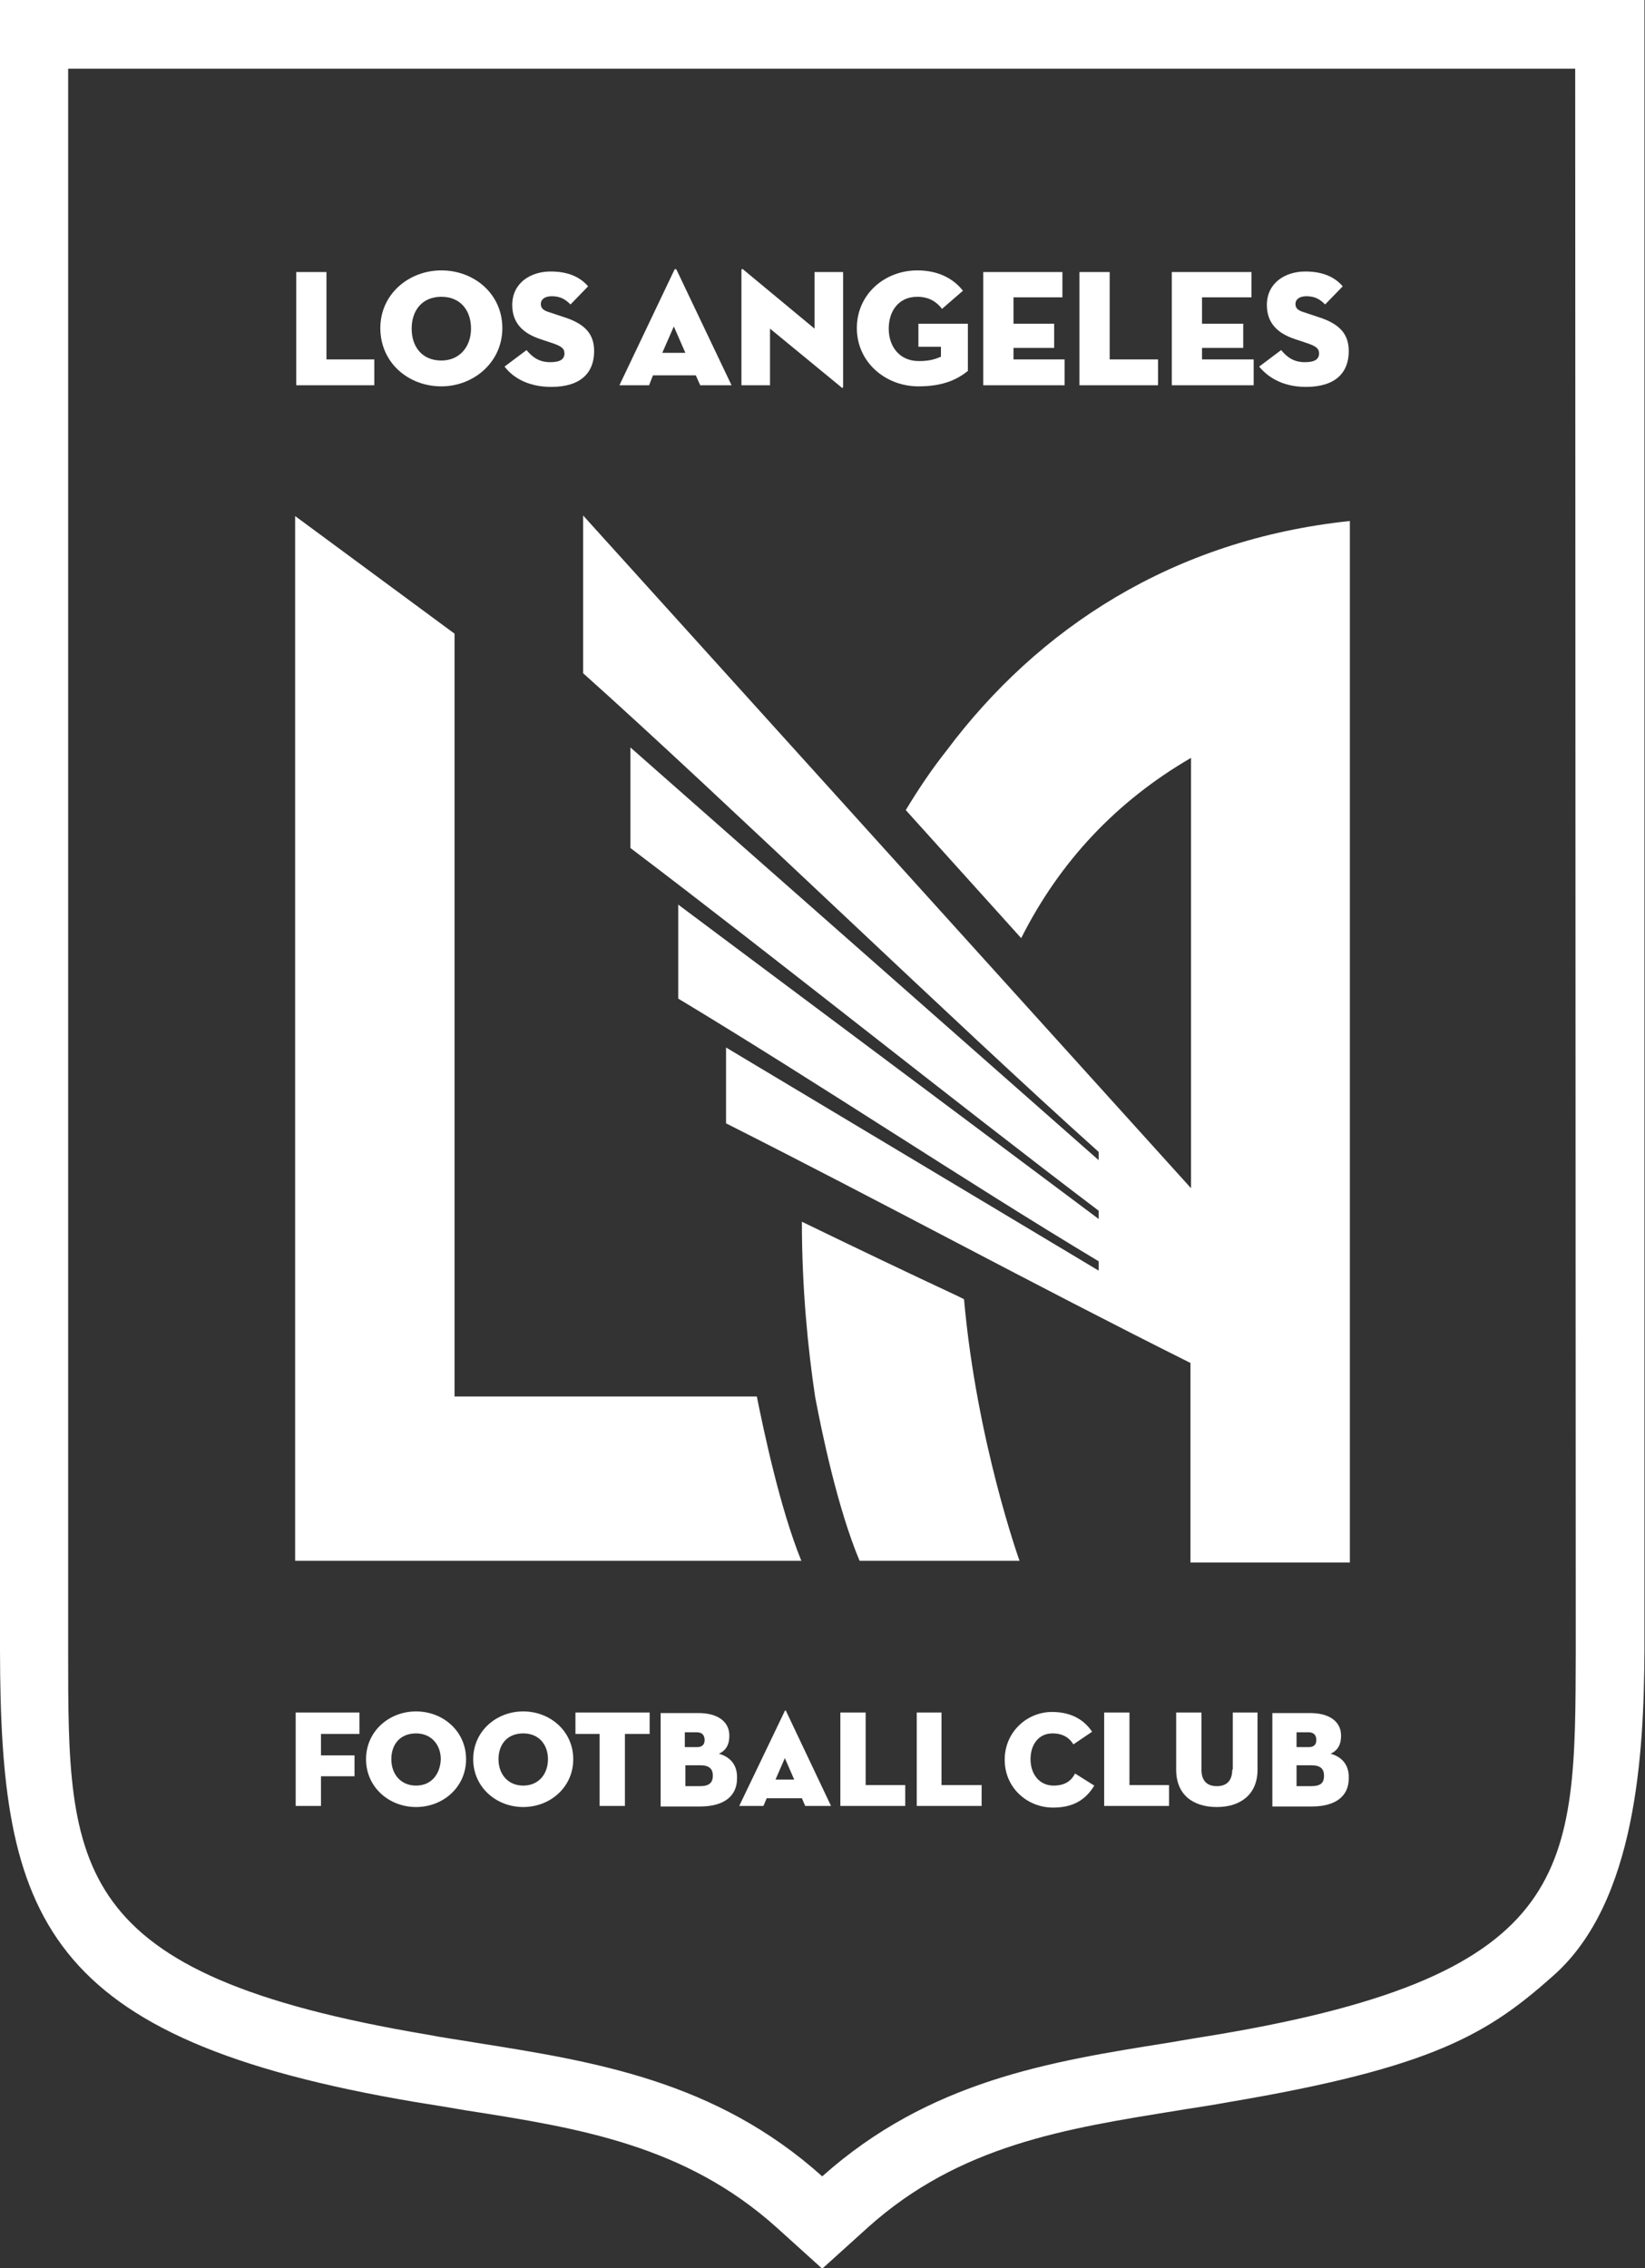 <?xml version="1.0" encoding="utf-8"?>
<!-- Generator: Adobe Illustrator 22.0.1, SVG Export Plug-In . SVG Version: 6.00 Build 0)  -->
<svg version="1.1" id="Layer_1" xmlns="http://www.w3.org/2000/svg" xmlns:xlink="http://www.w3.org/1999/xlink" x="0px" y="0px"
	 viewBox="0 0 299.3 412.7" style="enable-background:new 0 0 299.3 412.7;" xml:space="preserve">
<rect x="0" y="0" width="299.3" height="412.7" fill="#333333" stroke="none"/>
<style type="text/css">
	.st0{fill-rule:evenodd;clip-rule:evenodd;fill:#FFFFFF;}
</style>
<g>
	<polygon class="st0" points="53.8,328.6 58.4,328.6 58.4,323.2 64.5,323.2 64.5,319.4 58.4,319.4 58.4,315.5 65.4,315.5 
		65.4,311.6 53.8,311.6 	"/>
	<path class="st0" d="M137.7,254.1h-55V115.3l-29-21.4V284h92.1C141.9,274.4,139,260.5,137.7,254.1z"/>
	<polygon class="st0" points="68.1,65.4 59.4,65.4 59.4,49.5 53.9,49.5 53.9,49.5 53.9,70.1 68.1,70.1 	"/>
	<path class="st0" d="M75.7,311.4c-4.9,0-9.1,3.6-9.1,8.7c0,5.1,4.2,8.7,9.1,8.7c4.9,0,9.1-3.6,9.1-8.7
		C84.8,315,80.6,311.4,75.7,311.4z M75.7,324.9c-2.8,0-4.5-2.1-4.5-4.8c0-2.7,1.6-4.7,4.5-4.7c2.8,0,4.5,2.1,4.5,4.7
		C80.1,322.8,78.5,324.9,75.7,324.9z"/>
	<path class="st0" d="M130.8,319.1c1.1-0.5,1.9-1.4,1.9-3.3c0-2.6-2.2-4.1-5.6-4.1h-6.9v17h7.2c4.2,0,6.7-1.8,6.7-5.1
		C134.2,320.9,132.6,319.6,130.8,319.1z M124.6,315.2h2.2c1,0,1.4,0.6,1.4,1.4c0,0.8-0.4,1.3-1.4,1.3l-2.2,0V315.2z M127.4,325h-2.7
		v-3.8h2.7c1.7,0,2.3,0.7,2.3,1.9C129.7,324.3,129.1,325,127.4,325z"/>
	<path class="st0" d="M80.3,70.3c5.9,0,11.1-4.4,11.1-10.6c0-6.2-5.1-10.5-11.1-10.5c-5.9,0-11.1,4.3-11.1,10.5
		C69.2,66,74.3,70.3,80.3,70.3z M80.3,54c3.5,0,5.4,2.5,5.4,5.8c0,3.2-2,5.8-5.4,5.8c-3.5,0-5.4-2.5-5.4-5.8
		C74.9,56.5,76.8,54,80.3,54z"/>
	<path class="st0" d="M95.2,311.4c-4.9,0-9.1,3.6-9.1,8.7c0,5.1,4.2,8.7,9.1,8.7c4.9,0,9.1-3.6,9.1-8.7
		C104.3,315,100.1,311.4,95.2,311.4z M95.2,324.9c-2.8,0-4.5-2.1-4.5-4.8c0-2.7,1.6-4.7,4.5-4.7s4.5,2.1,4.5,4.7
		C99.7,322.8,98,324.9,95.2,324.9z"/>
	<polygon class="st0" points="104.7,315.5 109.1,315.5 109.1,328.6 113.7,328.6 113.7,315.5 118.2,315.5 118.2,311.6 104.7,311.6 	
		"/>
	<path class="st0" d="M167.1,70.3c4.6,0,7.1-1.3,9-2.8v-8.6h-9v4.2h4.1v0v1.8c-0.9,0.4-2,0.8-4,0.8c-3.6,0-5.5-2.7-5.5-5.9
		c0-3.2,1.8-5.8,5.2-5.8c2.1,0,3.5,0.9,4.5,2.2l3.8-3.3c-1.8-2.3-4.6-3.7-8.3-3.7c-5.9,0-11,4.3-11,10.5S161.1,70.3,167.1,70.3z"/>
	<polygon class="st0" points="193.7,65.4 184.4,65.4 184.4,63.3 191.8,63.3 191.8,58.9 184.4,58.9 184.4,54.1 193.3,54.1 
		193.3,49.5 178.9,49.5 178.9,49.5 178.9,70.1 193.7,70.1 	"/>
	<polygon class="st0" points="210.7,65.4 201.9,65.4 201.9,49.5 196.4,49.5 196.4,49.5 196.4,70.1 210.7,70.1 	"/>
	<path class="st0" d="M118.8,68.3h7.8l0.8,1.8h5.7l-10-21c-0.1-0.2-0.3-0.2-0.4,0l-10,21h5.4L118.8,68.3z M122.6,59.4l2.1,4.8h-4.2
		L122.6,59.4z"/>
	<path class="st0" d="M140.1,59.8l12.9,10.6c0.3,0.3,0.4,0.2,0.4-0.1V49.5h-5.2v10.3l-12.9-10.7c-0.3-0.3-0.4-0.1-0.4,0.1v20.9
		l5.2,0V59.8z"/>
	<path class="st0" d="M100.3,70.4c5.5,0,7.8-2.7,7.8-6.5c0-2.9-1.4-4.9-5.5-6.2l-2.7-0.9c-1-0.3-1.5-0.7-1.5-1.5
		c0-0.8,0.7-1.4,2-1.4c1.6,0,2.5,0.6,3.4,1.5l3.2-3.3c-1.2-1.4-3.2-2.7-6.8-2.7c-3.7,0-7,2.1-7,6.1c0,3.4,2.1,5.2,5.1,6.2l2.4,0.8
		c1.4,0.5,2,0.9,2,1.8c0,1.2-1,1.6-2.6,1.6c-2.1,0-3.3-1-4.3-2.2l-4,3C93,68.3,95.6,70.4,100.3,70.4z"/>
	<polygon class="st0" points="91.7,66.6 91.7,66.6 91.7,66.6 	"/>
	<path class="st0" d="M172.2,136.6c-2.7,3.4-5.1,7-7.4,10.8l21,23.3c7-13.9,17.3-24.9,30.9-32.8v67l0,0l0,11.3L106.1,93.8v28.7
		c25.5,22.8,67.8,63.8,93.8,87.1v1.5L114.7,136v18.3h0c25.9,19.6,58.9,46.1,85.2,66v1.5l-76.5-57.2v17.1
		c25.4,15.3,52,33.1,76.5,47.8v1.7l-67.8-40.6v13.8c29.9,15.1,54.9,28.8,84.5,43.6v8.6l0,0v27.7l29,0V94.8
		C213.3,98.2,188.8,114.4,172.2,136.6z"/>
	<path class="st0" d="M242.1,319.1c1.1-0.5,1.9-1.4,1.9-3.3c0-2.6-2.2-4.1-5.6-4.1h-6.9v17h7.2c4.2,0,6.7-1.8,6.7-5.1
		C245.5,320.9,243.9,319.6,242.1,319.1z M235.9,315.2h2.2c1,0,1.4,0.6,1.4,1.4c0,0.8-0.4,1.3-1.4,1.3l-2.2,0V315.2z M238.6,325h-2.7
		v-3.8h2.7c1.7,0,2.3,0.7,2.3,1.9C240.9,324.3,240.4,325,238.6,325z"/>
	<polygon class="st0" points="228.1,65.4 218.7,65.4 218.7,63.3 226.2,63.3 226.2,58.9 218.7,58.9 218.7,54.1 227.7,54.1 
		227.7,49.5 213.2,49.5 213.2,49.5 213.2,70.1 228.1,70.1 	"/>
	<path class="st0" d="M237.6,70.4c5.5,0,7.8-2.7,7.8-6.5c0-2.9-1.4-4.9-5.5-6.2l-2.7-0.9c-1-0.3-1.5-0.7-1.5-1.5
		c0-0.8,0.7-1.4,2-1.4c1.6,0,2.5,0.6,3.4,1.5l3.2-3.3c-1.2-1.4-3.2-2.7-6.8-2.7c-3.7,0-7,2.1-7,6.1c0,3.4,2.1,5.2,5.1,6.2l2.4,0.8
		c1.4,0.5,2,0.9,2,1.8c0,1.2-1,1.6-2.6,1.6c-2.1,0-3.3-1-4.3-2.2l-4,3C230.4,68.3,233,70.4,237.6,70.4z"/>
	<polygon class="st0" points="205.5,311.6 200.9,311.6 200.9,328.6 212.7,328.6 212.7,324.8 205.5,324.8 	"/>
	<path class="st0" d="M191.7,324.9c-2.6,0-4.2-2.1-4.2-4.8c0-2.7,1.5-4.7,4-4.7c2.1,0,3.2,1,3.8,2l3.4-2.3c-1.4-2.1-3.7-3.6-7.3-3.6
		c-4.5,0-8.6,3.6-8.6,8.7c0,5.1,4.1,8.7,8.8,8.7c3.4,0,5.8-1.2,7.5-4l-3.5-2.2C195,323.9,193.9,324.9,191.7,324.9z"/>
	<polygon class="st0" points="229.1,66.6 229.1,66.6 229.1,66.6 	"/>
	<path class="st0" d="M0,0l0,300.4c0.1,48.4,7.4,70.6,75.7,82.1c3.2,0.5,6.2,1,9.1,1.5c20.5,3.2,39.8,6.3,56.5,21.3v0l8.3,7.5
		l8.3-7.5c16.7-15,36-18,56.5-21.3l1.2-0.2c2.6-0.4,5.2-0.8,7.9-1.3c37.4-6.3,47.3-12.5,59.1-23c15.2-13.4,16.5-40.7,16.6-59.1
		L299.2,0H0z M221.5,370.2c-3.1,0.5-6.1,1-9,1.5c-21.4,3.4-43.4,6.9-62.9,24.3c-19.4-17.4-41.5-20.9-62.9-24.3
		c-2.9-0.5-5.9-0.9-9-1.5c-65.4-11-65.3-30.2-65.3-69.8l0-287.9h274.2l0.1,288C286.6,340,286.9,359.2,221.5,370.2z"/>
	<path class="st0" d="M224.2,322c0,1.9-0.9,3-2.8,3c-1.9,0-2.8-1.1-2.8-3v-10.4H214v10.4h0c0,4.6,3.1,6.8,7.4,6.8
		c4.2,0,7.4-2.2,7.4-6.8v-10.4h-4.5V322z"/>
	<path class="st0" d="M145.9,222.3c0,12.2,1.1,23.1,2.4,31.8c1.2,6.4,4.1,20.4,8.1,29.9h29.1c0,0-7.8-21.7-10.1-47.6
		c-0.4-0.2-0.8-0.4-1.2-0.6h0C165.2,231.6,156,227.2,145.9,222.3z"/>
	<path class="st0" d="M142.8,311.3l-8.3,17.3h4.4l0.6-1.4h6.4l0.6,1.4h4.7l-8.2-17.3C143,311.2,142.9,311.2,142.8,311.3z
		 M141.1,323.8l1.7-3.9l1.7,3.9H141.1z"/>
	<polygon class="st0" points="157.5,311.6 152.9,311.6 152.9,328.6 164.7,328.6 164.7,324.8 157.5,324.8 	"/>
	<polygon class="st0" points="171.3,311.6 166.8,311.6 166.8,328.6 178.6,328.6 178.6,324.8 171.3,324.8 	"/>
</g>
</svg>
